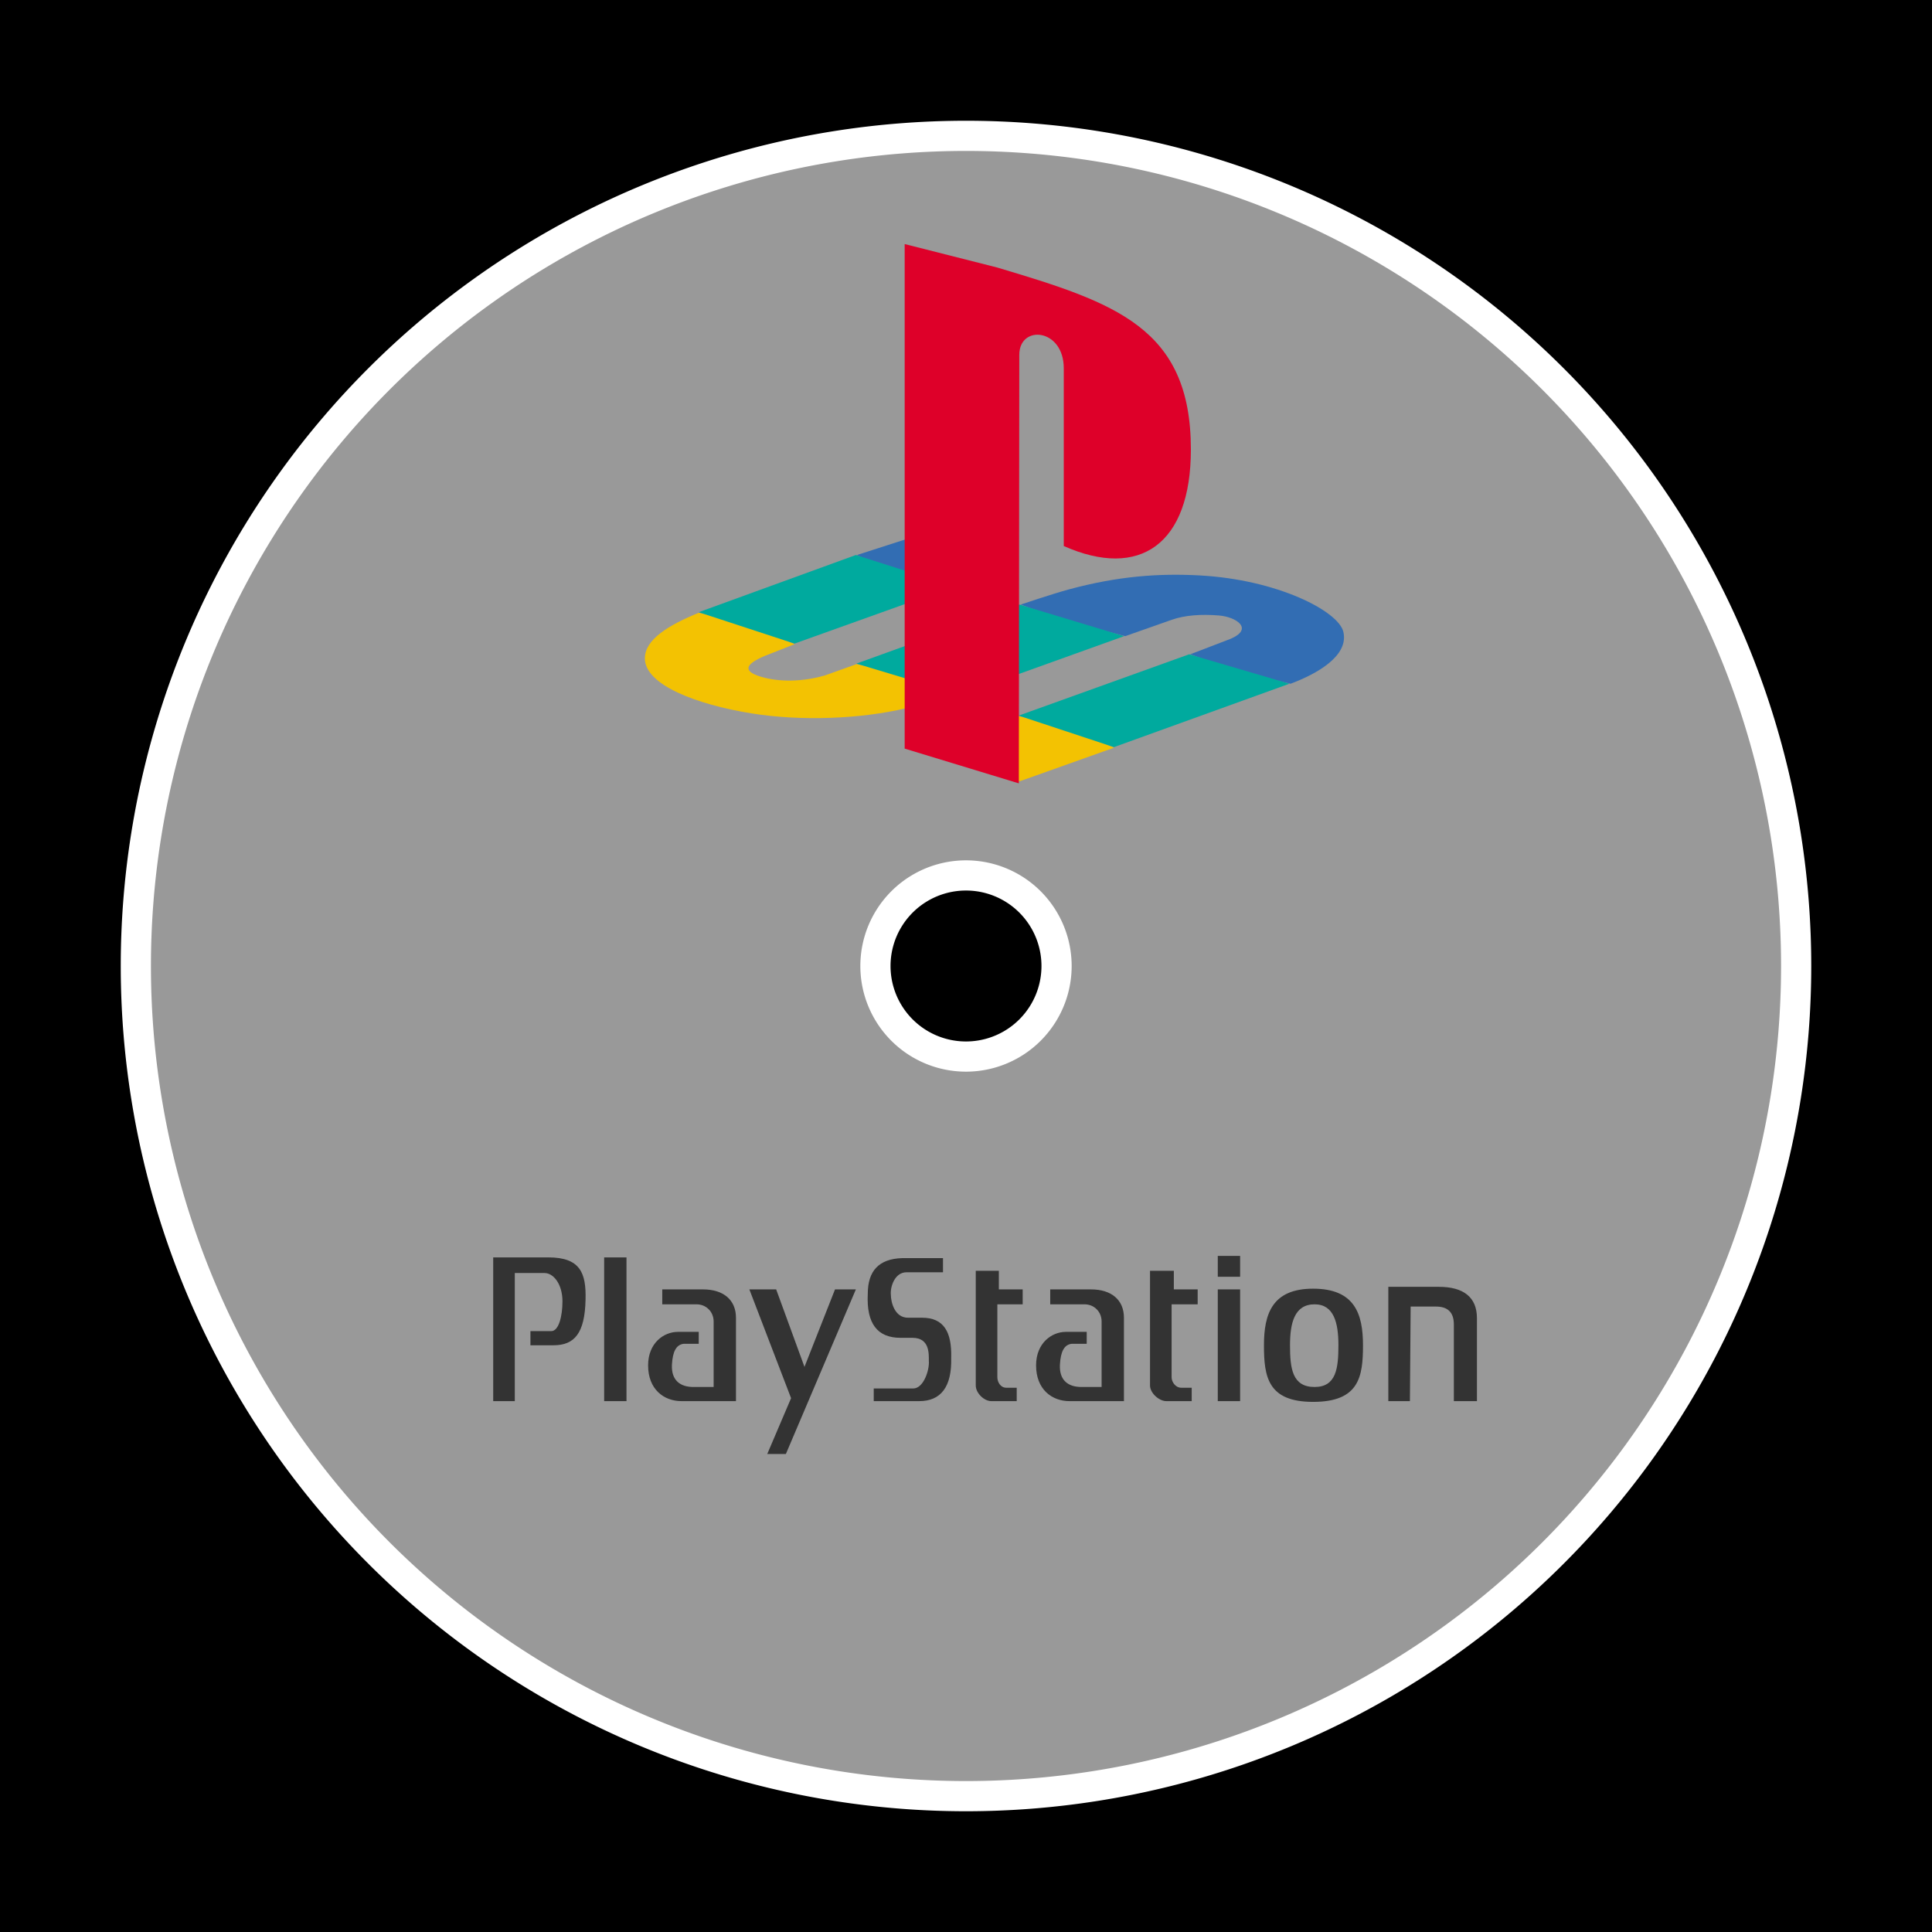 <svg xmlns="http://www.w3.org/2000/svg" xmlns:xlink="http://www.w3.org/1999/xlink" width="128px" height="128px" viewBox="0 0 256 256">
  <rect x="0" y="0" width="100%" height="100%" fill="#000" />
  <path id="disc" stroke="#fff" stroke-width="4px" fill="#999" d="M18,128 a110,110 0 1,0 220,0 a110,110 0 1,0 -220,0
    M116,128 a12,12 0 1, 1 24,0 a12,12 0 1, 1 -24,0z" />
  <path d="M113.5 88l-4.198 1.5c-3.603 1.035-6.804.749-8.785.072-1.982-.677-1.814-1.537.78-2.644l3.999-1.577-6.044-2.542-6.65-1.618c-4 1.636-7.154 3.532-7.154 6.046 0 3.524 6.86 6.109 14.077 7.28 6.73 1.092 14.66.72 20.466-.66l7.305-1.7-5.598-2.347zm21.618 15.523 12.506-4.453-5.883-2.516-6.737-1.662-12.941 4.655 7.795 1.89z" fill="#f3c202" />
  <path d="M171 90.6c3.497-1.303 7.76-3.697 6.999-6.887-.65-2.727-8.707-6.914-19.07-7.468-5.32-.285-10.737.074-17.367 1.873-2.009.545-6.323 1.995-6.323 1.995l5.905 2.115 7.95 2.068 6.168-2.17c1.77-.623 3.925-.757 6.233-.574 2.308.183 4.664 1.753 1.592 3.085l-5.37 2.061 6.326 2.302zm-49.346-19.669-8.106 2.612 5.374 2.695 7.673 1.463 8.27-2.906z" fill="#326db3" />
  <path d="M147.6 99 l23.255-8.402-13.283-3.902-22.592 8.126zm-20.328-6.914-13.796-4.155 21.618-7.82 13.855 4.183zm-22-6.805 21.178-7.582-13.047-4.158-20.825 7.58z" fill="#00aa9e" />
  <path d="M135 103.8l-15.126-4.606v-66.855l12.255 3.107c15.62 4.661 25.669 7.957 25.669 24.107 0 12.606-6.806 17.247-16.843 12.799v-23.55c0-5.314-5.894-5.82-5.894-1.786z" fill="#de0029" />

  <path fill="#333"
    d="M65.352 185.658v-19.047h7.302c4.243 0 5.032 2.072 4.934 5.625-.099 4.441-1.48 6.02-4.243 6.02h-3.059v-1.875h2.763c.986 0 1.48-1.975 1.48-3.947 0-2.27-1.184-3.75-2.368-3.75h-3.947v16.975h-2.862v-.001z
       m14.702-19.047h2.96v19.047h-2.96v-19.047z
       m81.307 4.243h2.961v14.805h-2.961v-14.805z
       m0-4.44h2.961v2.762h-2.961v-2.762z
       m-73.61 6.414v-1.975h5.427c2.665 0 4.342 1.383 4.342 3.752v11.053h-7.203c-2.368 0-4.44-1.58-4.44-4.738 0-2.959 2.072-4.441 3.947-4.441h2.763v1.58h-1.974c-.987.1-1.48.986-1.579 2.764-.099 2.072 1.085 2.961 2.861 2.961h2.665v-8.686c0-1.283-.987-2.27-2.27-2.27h-4.539z
       m51.409 0v-1.975h5.428c2.664 0 4.34 1.383 4.34 3.752v11.053h-7.203c-2.367 0-4.439-1.58-4.439-4.738 0-2.959 2.072-4.441 3.947-4.441h2.762v1.58h-1.973c-.986.1-1.48.986-1.578 2.764-.1 2.072 1.084 2.961 2.861 2.961h2.664v-8.686c0-1.283-.986-2.27-2.27-2.27h-4.539z
       m-39.864-1.974h3.552l3.75 10.264 4.045-10.264h2.763l-9.275 21.811h-2.467l3.158-7.4-5.526-14.411z
       m25.655-2.27v-1.875h-5.427c-3.059.1-4.539 1.678-4.539 4.738-.197 3.947 1.283 5.822 4.342 5.822h1.579c2.269 0 2.17 2.072 2.17 3.059.099 1.184-.691 3.652-2.072 3.652h-5.23v1.678h6.019c2.862 0 4.342-1.875 4.243-5.725.099-3.455-.987-5.328-3.849-5.328h-1.875c-1.776 0-2.27-2.074-2.27-3.061-.099-.986.493-2.961 2.072-2.961h4.837v.001z
       m4.342-.197v15.199c0 .986 1.084 2.072 2.072 2.072h3.354v-1.777h-1.381c-.789 0-1.184-.789-1.184-1.381v-9.672h3.355v-1.975h-3.158v-2.467h-3.058v.001z
       m23.09 0v15.199c0 .986 1.184 2.072 2.17 2.072h3.355v-1.777h-1.381c-.789 0-1.283-.789-1.283-1.381v-9.672h3.453v-1.975h-3.158v-2.467h-3.156v.001z
       m21.609 2.369c5.525 0 6.611 3.355 6.611 7.5s-.494 7.5-6.611 7.5c-6.02 0-6.512-3.355-6.512-7.5s1.084-7.5 6.512-7.5z
       m.197 2.072c-2.664 0-3.256 2.467-3.256 5.428 0 3.059.295 5.527 3.256 5.527 2.861 0 3.158-2.469 3.158-5.527.001-2.961-.591-5.428-3.158-5.428z
       m9.77 12.83h2.861l.098-12.533h3.355c1.48 0 2.369.689 2.369 2.367v10.166h3.059v-11c0-2.764-1.777-4.146-5.033-4.146h-6.709v14.804z"/>
</svg>
